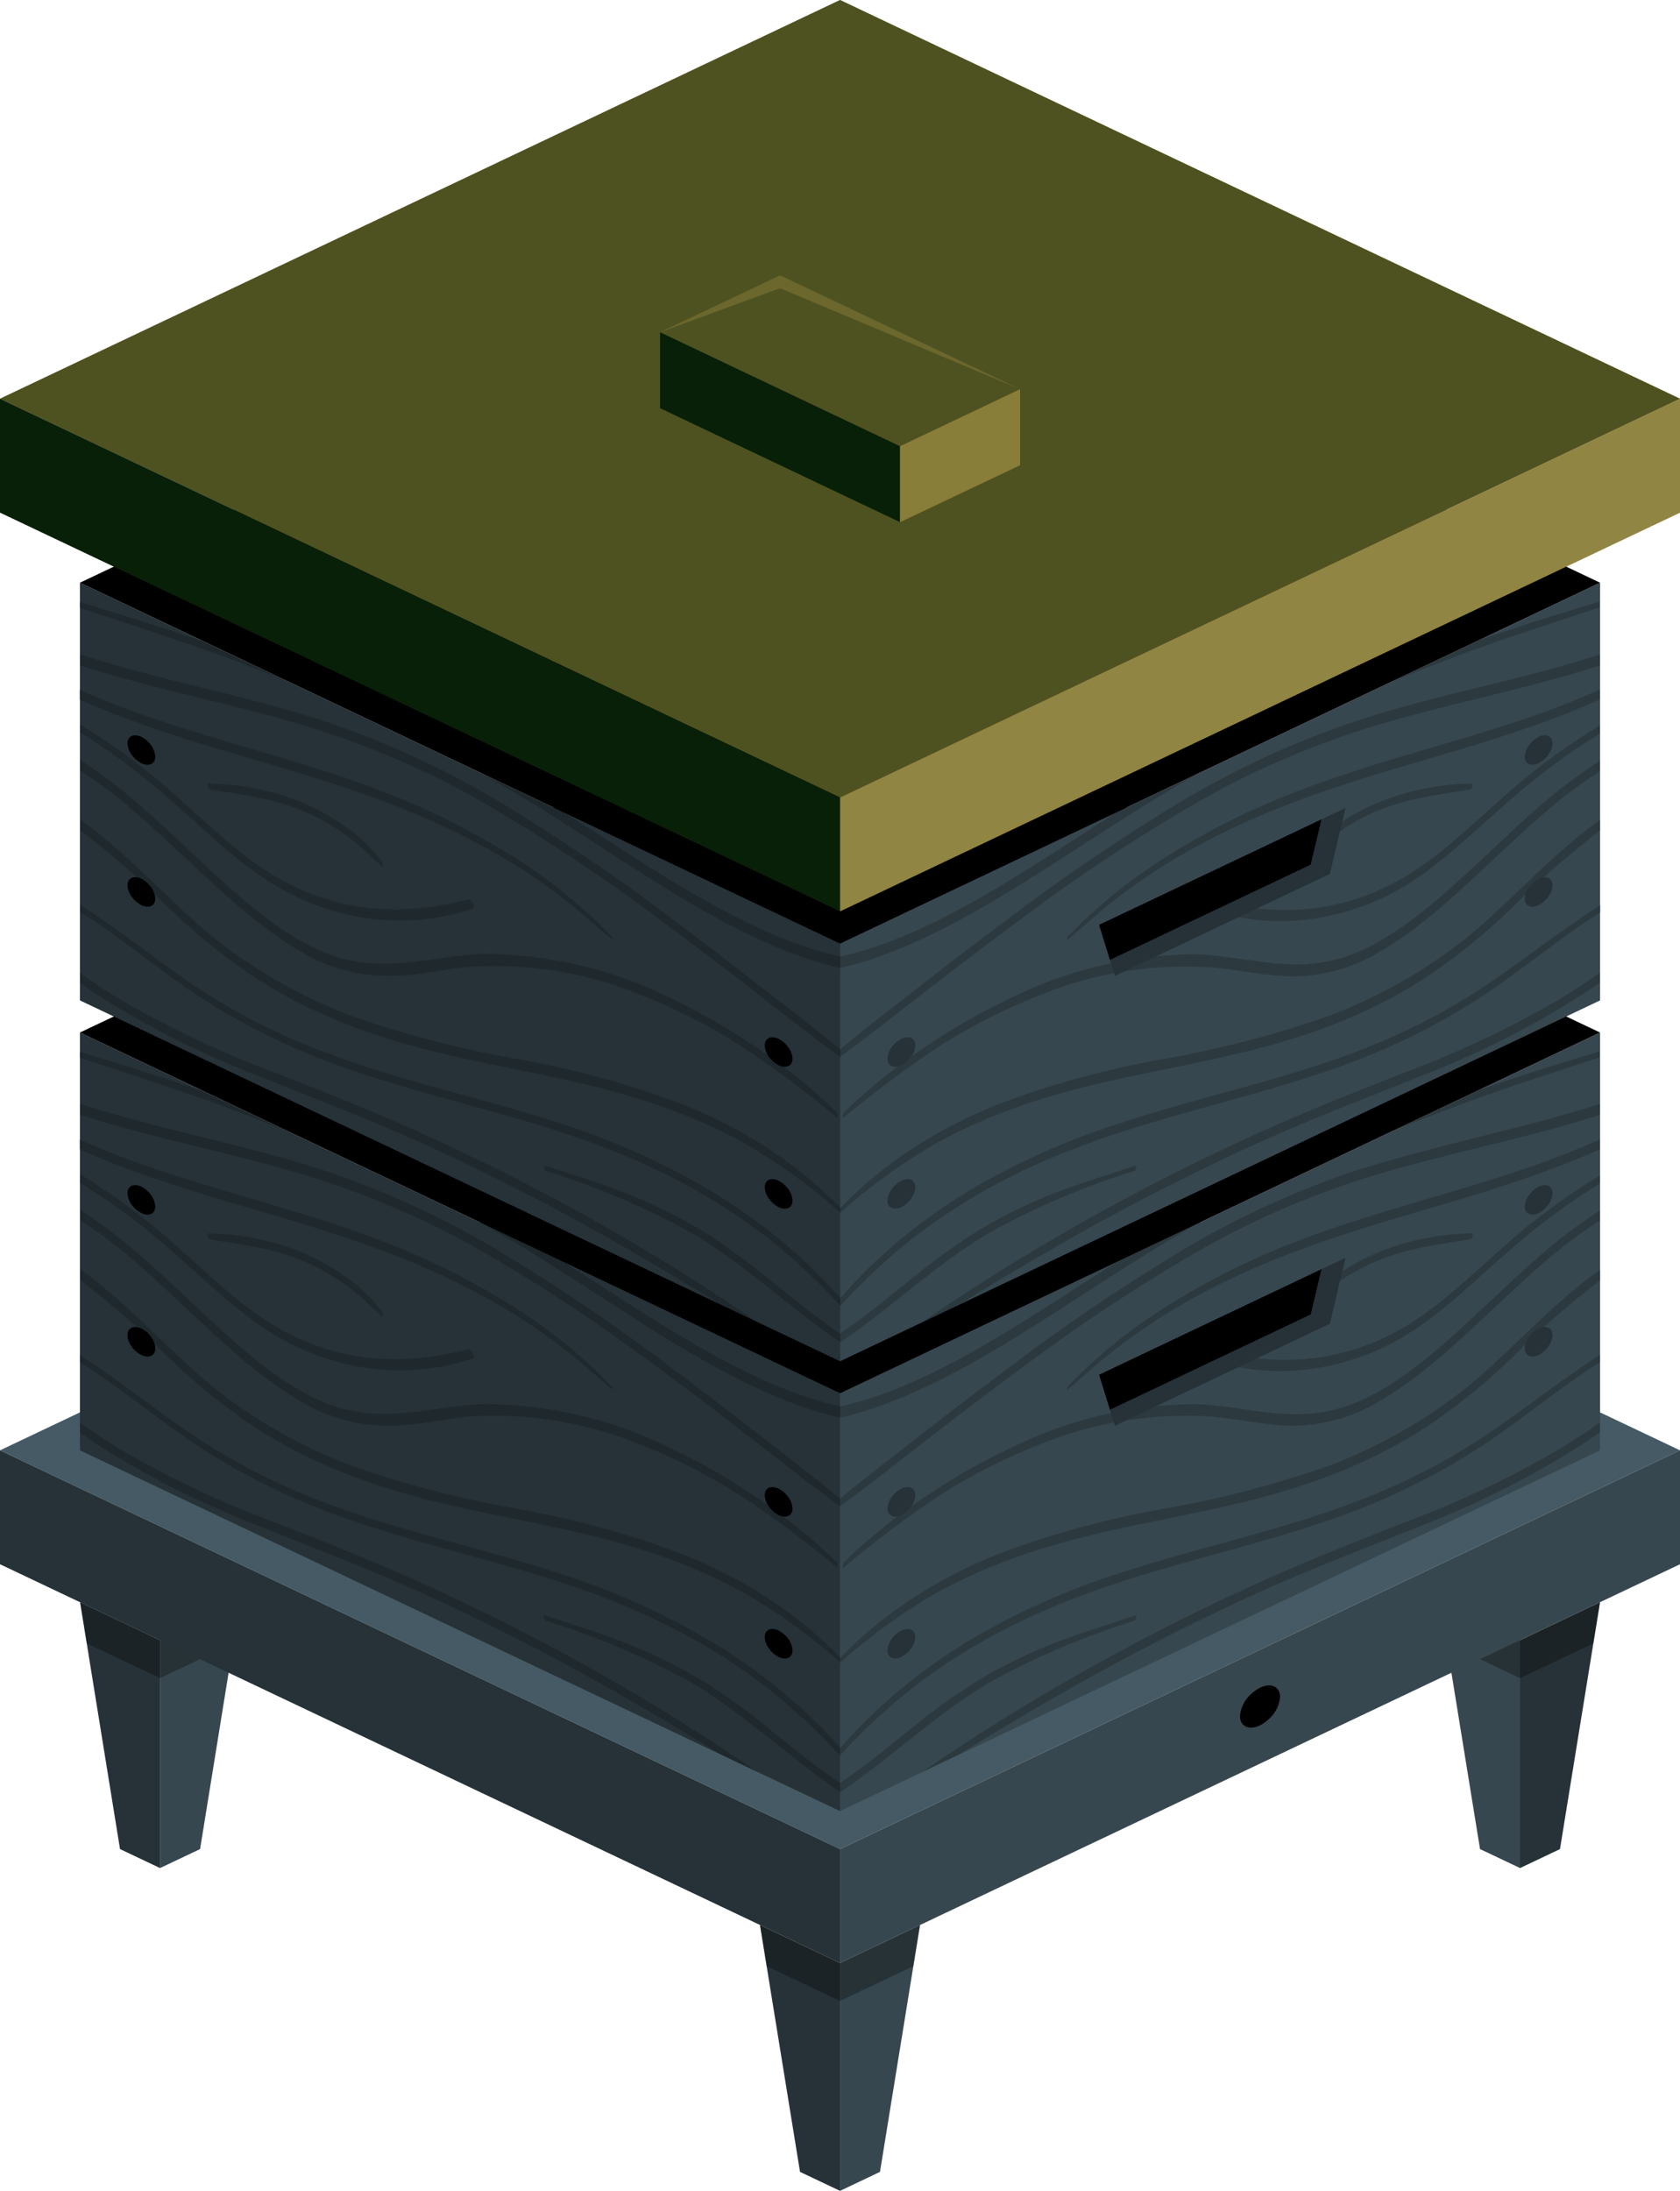 <svg width="369" height="481" viewBox="0 0 369 481" fill="none" xmlns="http://www.w3.org/2000/svg">
<path d="M184.512 430.967V481L193.282 476.832L202.077 422.632L184.512 430.967Z" fill="#37474F"/>
<path d="M184.512 430.967V481L175.718 476.832L166.923 422.632L184.512 430.967Z" fill="#263238"/>
<path opacity="0.3" d="M200.607 431.672L184.512 439.303L168.393 431.672L166.923 422.632L184.512 430.967L202.077 422.632L200.607 431.672Z" fill="black"/>
<path d="M35.153 360.096V410.129L43.948 405.961L52.718 351.76L35.153 360.096Z" fill="#37474F"/>
<path d="M35.153 360.096V410.129L26.359 405.961L17.589 351.76L35.153 360.096Z" fill="#263238"/>
<path opacity="0.3" d="M51.248 360.8L35.153 368.431L19.059 360.8L17.589 351.76L35.153 360.096L52.718 351.76L51.248 360.8Z" fill="black"/>
<path d="M333.871 360.096V410.129L325.077 405.961L316.282 351.76L333.871 360.096Z" fill="#37474F"/>
<path d="M333.871 360.096V410.129L342.641 405.961L351.436 351.76L333.871 360.096Z" fill="#263238"/>
<path opacity="0.3" d="M317.752 360.8L333.847 368.431L349.966 360.8L351.436 351.76L333.871 360.096L316.282 351.76L317.752 360.8Z" fill="black"/>
<path d="M184.512 405.961L369 318.418L184.512 230.856L0 318.418L184.512 405.961Z" fill="#455A64"/>
<path d="M184.512 430.967V405.961L369 318.418V343.425L184.512 430.967Z" fill="#37474F"/>
<path d="M184.512 405.961L0 318.418V343.425L184.512 430.967V405.961Z" fill="#263238"/>
<path d="M276.768 370.525C279.218 369.377 281.153 370.304 281.153 372.538C281.066 373.791 280.624 375.009 279.863 376.096C279.102 377.183 278.042 378.109 276.768 378.8C274.319 379.948 272.359 379.022 272.359 376.787C272.437 375.53 272.878 374.307 273.645 373.219C274.411 372.13 275.482 371.207 276.768 370.525Z" fill="black"/>
<path d="M184.512 397.625V305.895L351.436 226.688V318.418L184.512 397.625Z" fill="#37474F"/>
<path d="M184.512 397.625V305.895L17.564 226.688V318.418L184.512 397.625Z" fill="#263238"/>
<path d="M184.512 305.895L351.436 226.688L184.512 147.481L17.564 226.688L184.512 305.895Z" fill="black"/>
<g opacity="0.2">
<path d="M66.412 307.848C71.866 311.169 78.462 312.981 85.25 313.022C91.301 313.022 96.984 311.613 102.888 311.009C115.64 310.188 128.427 312.205 139.903 316.848C147.866 319.923 155.391 323.711 162.342 328.143C169.836 333.082 176.969 338.38 183.704 344.008C184.12 344.331 184.022 343.203 183.704 342.901C177.834 337.19 171.267 331.988 164.106 327.378C158.245 323.5 151.983 320.05 145.39 317.069C133.725 311.479 120.506 308.449 107.003 308.271C94.755 308.432 83.511 313.546 70.037 307.405C56.172 301.103 43.556 286.607 30.621 275.473C26.592 271.954 22.261 268.677 17.662 265.667V267.963C21.431 270.36 24.984 272.977 28.294 275.795C40.984 286.506 53.036 300.318 66.412 307.848Z" fill="black"/>
<path d="M37.603 274.526C44.952 280.949 52.007 287.996 59.65 292.647C65.797 296.574 73.008 299.22 80.669 300.358C88.5 301.471 96.554 300.73 103.892 298.224C104.456 298.043 103.598 296.211 103.035 296.211C90.247 299.412 76.088 300.096 61.022 291.499C53.355 287.11 46.202 280.204 38.975 273.761C32.474 267.871 25.296 262.51 17.54 257.755V259.688C24.765 264.12 31.48 269.087 37.603 274.526Z" fill="black"/>
<path d="M56.539 334.888C68.347 339.66 80.154 344.089 91.987 349.425C103.819 354.76 115.847 360.76 127.777 367.304C137.919 372.901 148.052 378.84 158.178 385.122L166.531 389.149C144.628 374.064 121.066 360.685 96.151 349.183C84.49 343.767 72.879 339.116 61.243 334.586C48.85 330.03 37.048 324.459 26.016 317.955C23.174 316.224 20.382 314.351 17.564 312.418V314.593L21.165 317.009C32.102 324.042 43.968 330.04 56.539 334.888Z" fill="black"/>
<path d="M75.353 279.942C72.504 277.919 69.361 276.195 65.995 274.808C59.68 272.307 52.792 270.935 45.785 270.781C45.369 270.781 45.638 272.03 46.104 272.09C52.546 273.197 58.867 273.801 65.53 276.419C68.708 277.665 71.694 279.22 74.422 281.05C76.157 282.198 77.794 283.442 79.322 284.774C80.816 286.083 82.237 287.613 83.731 288.922C84.221 289.345 84.172 288.318 83.878 287.935C81.594 284.901 78.714 282.2 75.353 279.942Z" fill="black"/>
<path d="M249.16 355.827C249.552 355.706 249.748 354.539 249.356 354.659C243.452 356.673 237.573 358.424 231.645 360.7C226.248 362.804 221.084 365.29 216.211 368.129C211.094 371.183 206.263 374.548 201.758 378.196C196.981 381.981 192.253 385.968 187.403 389.431C186.447 390.135 185.468 390.78 184.512 391.444C183.532 390.8 182.552 390.156 181.597 389.431C176.698 385.968 172.019 381.981 167.242 378.196C162.737 374.548 157.905 371.183 152.788 368.129C147.916 365.29 142.752 362.804 137.355 360.7C131.427 358.384 125.548 356.552 119.668 354.659C119.276 354.539 119.448 355.706 119.864 355.827C131.083 359.298 141.77 363.832 151.711 369.337C161.926 375.176 171.48 384.075 181.45 391.283C182.479 392.048 183.532 392.753 184.586 393.457C185.615 392.753 186.668 392.048 187.697 391.283C197.692 384.075 207.294 375.176 217.436 369.337C227.336 363.836 237.983 359.302 249.16 355.827Z" fill="black"/>
<path d="M324.758 239.352L305.161 248.594C313.367 245.252 321.549 242.131 329.658 239.312C337.007 236.815 344.086 234.5 351.289 232.144V230.856C342.494 233.453 333.675 236.292 324.856 239.272L324.758 239.352Z" fill="black"/>
<path d="M63.742 248.594L44.144 239.352H43.923C35.08 236.372 26.261 233.534 17.466 230.936V232.225C24.816 234.58 31.895 236.896 39.097 239.393C47.402 242.131 55.535 245.251 63.742 248.594Z" fill="black"/>
<path d="M53.502 264.842C70.65 269.896 88.018 274.808 105.436 284.191C110.729 287.027 115.764 290.177 120.501 293.613C125.254 297.016 129.761 301.043 134.367 304.989C134.612 305.211 134.661 304.627 134.367 304.405C127.346 297.061 119.099 290.567 109.87 285.117C101.894 280.276 93.351 276.101 84.368 272.654C66.436 265.708 48.774 261.882 30.866 255.54C26.408 253.943 21.925 252.151 17.417 250.164V252.319C20.137 253.527 22.856 254.654 25.55 255.701C35.006 259.325 44.266 262.124 53.502 264.842Z" fill="black"/>
<path d="M111.829 272.03C123.539 278.976 135.151 286.989 146.86 294.177C159.378 301.808 172.092 308.412 184.512 311.271C196.908 308.412 209.646 301.808 222.14 294.177C233.849 287.029 245.461 279.016 257.195 272.03C259.228 270.822 261.286 269.654 263.344 268.486L245.216 277.103C225.055 289.888 204.673 304.325 184.586 308.774C164.425 304.325 144.043 289.969 123.882 277.103L105.754 268.486C107.714 269.755 109.772 270.822 111.829 272.03Z" fill="black"/>
<path d="M284.485 272.654C275.509 276.102 266.975 280.277 259.008 285.117C249.785 290.573 241.539 297.066 234.511 304.405C234.315 304.627 234.388 305.211 234.633 304.989C239.239 300.962 243.746 296.935 248.474 293.613C253.216 290.181 258.251 287.032 263.54 284.191C280.982 274.808 298.277 269.896 315.498 264.842C324.734 262.124 333.969 259.325 343.278 255.701C345.973 254.654 348.692 253.527 351.411 252.319V250.164C346.92 252.164 342.437 253.956 337.962 255.54C320.104 261.882 302.441 265.728 284.485 272.654Z" fill="black"/>
<path d="M285.342 288.902C286.837 287.593 288.233 286.063 289.727 284.754C291.255 283.422 292.892 282.178 294.627 281.03C297.355 279.2 300.341 277.645 303.519 276.399C310.182 273.781 316.503 273.177 322.97 272.07C323.411 272.07 323.705 270.741 323.264 270.761C316.265 270.917 309.385 272.289 303.078 274.788C299.701 276.169 296.549 277.894 293.696 279.922C290.346 282.202 287.482 284.923 285.22 287.976C285.024 288.298 284.828 289.325 285.342 288.902Z" fill="black"/>
<path d="M330.025 273.902C322.798 280.345 315.645 287.251 307.978 291.64C292.912 300.237 278.753 299.553 265.941 296.351C265.402 296.211 264.52 298.103 265.083 298.365C272.43 300.873 280.492 301.613 288.331 300.499C295.99 299.356 303.201 296.711 309.349 292.788C316.992 288.076 324.048 281.03 331.397 274.667C337.522 269.231 344.228 264.259 351.435 259.808V258.037C343.69 262.743 336.52 268.056 330.025 273.902Z" fill="black"/>
<path d="M307.757 334.526C296.121 339.116 284.509 343.707 272.849 349.123C247.941 360.634 224.38 374.013 202.469 389.088L210.847 385.062C220.939 378.793 231.073 372.854 241.247 367.243C253.153 360.706 265.075 354.747 277.013 349.364C288.87 344.029 300.653 339.599 312.485 334.827C325.052 329.96 336.91 323.942 347.834 316.888L351.435 314.472V312.298C348.643 314.311 345.826 316.103 343.009 317.834C331.972 324.359 320.161 329.951 307.757 334.526Z" fill="black"/>
<path d="M295.754 257.674C282.536 262.305 270.022 268.19 258.469 275.211C245.324 283.193 232.729 291.77 220.743 300.902C214.44 305.6 208.16 310.398 201.905 315.298C196.124 319.828 190.245 324.217 184.512 329.049C178.78 324.217 172.876 319.828 167.095 315.298C160.848 310.405 154.552 305.593 148.281 300.902C136.287 291.77 123.684 283.193 110.531 275.211C98.984 268.182 86.469 262.296 73.246 257.674C60.998 253.506 48.749 250.788 36.672 247.728C30.327 246.137 23.958 244.386 17.564 242.352V244.748C34.712 250.245 51.86 253.245 68.861 258.56C82.174 262.777 94.81 268.315 106.489 275.05C119.465 282.617 131.875 290.82 143.651 299.613C150.584 304.687 157.492 309.942 164.4 315.277C171.308 320.613 177.751 325.828 184.512 330.68C191.249 325.828 197.937 320.432 204.624 315.277C211.312 310.123 218.416 304.687 225.349 299.613C237.129 290.815 249.547 282.612 262.536 275.05C274.206 268.315 286.834 262.778 300.139 258.56C317.287 253.245 334.263 250.245 351.435 244.748V242.352C345.042 244.366 338.673 246.137 332.352 247.728C320.177 250.829 308.051 253.647 295.754 257.674Z" fill="black"/>
<path d="M324.219 316.485C298.277 333.257 272.604 336.72 246.98 345.035C234.782 348.855 223.251 353.979 212.684 360.277C201.887 366.852 192.407 374.773 184.586 383.753C176.645 374.785 167.049 366.891 156.145 360.357C145.584 354.052 134.051 348.927 121.849 345.116C96.249 336.801 70.552 333.338 44.634 316.566C37.505 311.975 30.523 306.499 23.444 301.466C21.484 300.096 19.5 298.768 17.491 297.439V299.049C19.124 300.056 20.757 301.123 22.39 302.251C28.637 306.6 34.81 311.492 41.057 315.841C52.428 323.644 65.237 329.91 79.003 334.405C103.133 342.458 126.993 345.962 151.417 359.371C158.121 363.045 164.395 367.224 170.157 371.854C175.311 376.099 180.1 380.633 184.488 385.424C188.862 380.624 193.651 376.088 198.819 371.854C204.575 367.219 210.849 363.039 217.559 359.371C242.056 345.962 265.843 342.498 289.948 334.405C303.718 329.916 316.528 323.649 327.894 315.841C334.165 311.492 340.314 306.6 346.585 302.251C348.177 301.123 349.794 300.056 351.485 299.049V297.439C349.476 298.687 347.492 300.016 345.532 301.466C338.403 306.338 331.421 311.895 324.219 316.485Z" fill="black"/>
<path d="M338.501 275.473C325.567 286.607 312.926 301.103 299.085 307.405C285.244 313.707 274.27 308.432 262.095 308.271C248.617 308.454 235.422 311.484 223.781 317.069C217.148 320.067 210.852 323.544 204.967 327.458C197.807 332.069 191.24 337.271 185.37 342.982C185.076 343.284 184.953 344.411 185.37 344.089C192.07 338.435 199.17 333.11 206.633 328.143C213.584 323.711 221.11 319.923 229.072 316.848C240.549 312.205 253.335 310.188 266.088 311.009C272.016 311.532 277.675 312.881 283.726 313.022C290.521 312.98 297.124 311.168 302.588 307.848C315.939 300.318 327.992 286.506 340.681 275.855C344.026 273.019 347.611 270.381 351.411 267.963V265.728C346.826 268.714 342.511 271.971 338.501 275.473Z" fill="black"/>
<path d="M328.408 299.13C318.386 308.668 306.033 316.365 292.153 321.72C280.238 325.917 267.847 329.134 255.162 331.324C242.928 333.498 231.018 336.759 219.641 341.049C205.985 346.383 193.995 354.214 184.586 363.941C175.15 354.211 163.135 346.381 149.457 341.049C138.077 336.765 126.168 333.504 113.936 331.324C101.251 329.134 88.86 325.917 76.945 321.72C63.057 316.366 50.696 308.669 40.665 299.13C34.541 293.492 28.564 287.372 22.292 282.258C20.774 281.009 19.206 279.821 17.638 278.734V281.07C24.589 286.334 31.065 292.006 37.015 298.043C42.264 303.11 47.998 307.823 54.163 312.136C59.747 315.933 65.798 319.24 72.218 322.002C96.715 332.613 120.183 332.995 144.533 341.391C151.475 343.755 158.1 346.704 164.302 350.19C171.65 354.543 178.438 359.502 184.561 364.988H184.586C190.709 359.502 197.497 354.543 204.845 350.19C211.05 346.708 217.675 343.759 224.614 341.391C248.964 332.995 272.383 332.613 296.954 322.002C303.366 319.239 309.409 315.933 314.984 312.136C321.155 307.828 326.89 303.115 332.132 298.043C338.082 292.006 344.558 286.334 351.509 281.07V278.734C349.941 279.821 348.373 281.009 346.855 282.258C340.51 287.372 334.533 293.492 328.408 299.13Z" fill="black"/>
</g>
<path d="M197.986 326.834C199.676 326.029 201.048 326.673 201.048 328.284C200.987 329.155 200.678 330.003 200.146 330.758C199.615 331.513 198.874 332.155 197.986 332.633C196.295 333.418 194.924 332.774 194.924 331.183C194.98 330.311 195.288 329.463 195.82 328.707C196.352 327.951 197.094 327.309 197.986 326.834Z" fill="#263238"/>
<path d="M197.986 357.982C199.676 357.176 201.048 357.841 201.048 359.431C200.987 360.302 200.678 361.15 200.146 361.905C199.615 362.66 198.874 363.303 197.986 363.78C196.295 364.585 194.924 363.921 194.924 362.33C194.98 361.458 195.288 360.61 195.82 359.854C196.352 359.098 197.094 358.457 197.986 357.982Z" fill="#263238"/>
<path d="M337.938 260.533C339.628 259.728 341 260.392 341 261.983C340.943 262.855 340.636 263.703 340.104 264.459C339.571 265.215 338.829 265.857 337.938 266.332C336.272 267.137 334.9 266.473 334.9 264.882C334.958 264.013 335.263 263.167 335.791 262.411C336.318 261.656 337.053 261.013 337.938 260.533Z" fill="#263238"/>
<path d="M337.938 291.68C339.628 290.895 341 291.539 341 293.13C340.943 294.002 340.636 294.851 340.104 295.606C339.571 296.362 338.829 297.004 337.938 297.479C336.272 298.284 334.9 297.64 334.9 296.029C334.96 295.16 335.266 294.315 335.793 293.56C336.32 292.805 337.055 292.161 337.938 291.68Z" fill="#263238"/>
<path d="M171.014 326.834C169.324 326.029 167.977 326.673 167.977 328.284C168.033 329.154 168.337 330.001 168.865 330.756C169.392 331.511 170.129 332.154 171.014 332.633C172.705 333.418 174.077 332.774 174.077 331.183C174.02 330.311 173.712 329.463 173.18 328.707C172.648 327.951 171.906 327.309 171.014 326.834Z" fill="black"/>
<path d="M171.014 357.982C169.324 357.176 167.977 357.841 167.977 359.431C168.033 360.301 168.337 361.148 168.865 361.903C169.392 362.659 170.129 363.302 171.014 363.78C172.705 364.585 174.077 363.921 174.077 362.33C174.02 361.458 173.712 360.61 173.18 359.854C172.648 359.098 171.906 358.457 171.014 357.982Z" fill="black"/>
<path d="M31.062 260.533C29.372 259.728 28 260.392 28 261.983C28.057 262.855 28.364 263.703 28.896 264.459C29.429 265.215 30.171 265.857 31.062 266.332C32.753 267.137 34.1 266.473 34.1 264.882C34.048 264.012 33.745 263.164 33.217 262.408C32.689 261.652 31.951 261.009 31.062 260.533Z" fill="black"/>
<path d="M33.212 297.655C34.407 297.088 34.411 295.254 33.22 293.559C32.03 291.864 30.096 290.95 28.901 291.517C27.706 292.084 27.702 293.918 28.892 295.613C30.083 297.308 32.017 298.222 33.212 297.655Z" fill="black"/>
<path d="M295.533 276.137L241.419 301.828L244.873 313.022L292.104 290.613L295.533 276.137Z" fill="#263238"/>
<path d="M290.242 278.654L241.419 301.828L243.795 309.499L287.89 288.58L290.242 278.654Z" fill="black"/>
<path d="M184.512 298.868V207.138L351.436 127.931V219.641L184.512 298.868Z" fill="#37474F"/>
<path d="M184.512 298.868V207.138L17.564 127.931V219.641L184.512 298.868Z" fill="#263238"/>
<path d="M184.512 207.138L351.436 127.931L184.512 48.724L17.564 127.931L184.512 207.138Z" fill="black"/>
<g opacity="0.2">
<path d="M66.412 209.091C71.871 212.404 78.464 214.215 85.25 214.265C91.301 214.265 96.984 212.856 102.888 212.252C115.64 211.431 128.427 213.448 139.903 218.091C147.86 221.166 155.385 224.947 162.342 229.366C169.824 234.316 176.956 239.613 183.704 245.231C184.12 245.574 184.022 244.446 183.704 244.144C177.834 238.433 171.267 233.231 164.106 228.621C158.212 224.712 151.917 221.229 145.292 218.212C133.621 212.636 120.404 209.613 106.905 209.433C94.657 209.594 83.413 214.708 69.939 208.568C56.074 202.266 43.458 187.769 30.523 176.635C26.488 173.116 22.158 169.832 17.564 166.81V169.125C21.374 171.577 24.96 174.256 28.294 177.138C40.984 187.749 53.036 201.561 66.412 209.091Z" fill="black"/>
<path d="M37.603 175.769C44.952 182.192 52.007 189.239 59.65 193.89C65.797 197.817 73.008 200.462 80.669 201.601C88.5 202.714 96.554 201.973 103.892 199.467C104.456 199.286 103.598 197.454 103.035 197.454C90.247 200.655 76.088 201.339 61.022 192.742C53.355 188.353 46.202 181.447 38.975 175.004C32.474 169.114 25.296 163.753 17.54 158.998V160.77C24.773 165.253 31.489 170.274 37.603 175.769Z" fill="black"/>
<path d="M56.539 236.131C68.347 240.903 80.154 245.332 91.987 250.668C103.819 256.003 115.847 262.003 127.777 268.546C137.919 274.144 148.052 280.083 158.178 286.365L166.531 290.392C144.628 275.307 121.066 261.928 96.151 250.426C84.49 245.01 72.879 240.359 61.243 235.829C48.859 231.258 37.059 225.687 26.016 219.198C23.174 217.467 20.382 215.594 17.564 213.661V215.816C18.765 216.641 20.014 217.467 21.165 218.252C32.102 225.285 43.968 231.283 56.539 236.131Z" fill="black"/>
<path d="M75.353 181.165C72.511 179.135 69.366 177.41 65.995 176.031C59.68 173.53 52.792 172.158 45.785 172.004C45.369 172.004 45.638 173.253 46.104 173.313C52.546 174.42 58.867 175.024 65.53 177.622C68.71 178.874 71.695 180.436 74.422 182.273C76.163 183.415 77.8 184.66 79.322 185.997C80.816 187.306 82.237 188.836 83.731 190.125C84.221 190.568 84.172 189.541 83.878 189.138C81.588 186.114 78.707 183.421 75.353 181.165Z" fill="black"/>
<path d="M249.16 257.07C249.552 256.929 249.748 255.782 249.356 255.903C243.452 257.916 237.573 259.668 231.645 261.943C226.243 264.032 221.079 266.512 216.211 269.352C211.097 272.445 206.266 275.844 201.758 279.52C196.981 283.305 192.253 287.271 187.403 290.754C186.447 291.459 185.468 292.103 184.512 292.768C183.532 292.123 182.552 291.479 181.597 290.754C176.698 287.271 172.019 283.305 167.242 279.52C162.734 275.844 157.903 272.445 152.788 269.352C147.921 266.512 142.756 264.032 137.355 261.943C131.427 259.627 125.548 257.795 119.668 255.903C119.276 255.782 119.448 256.929 119.864 257.07C131.083 260.541 141.77 265.075 151.711 270.58C161.926 276.419 171.48 285.298 181.45 292.526C182.479 293.291 183.532 293.996 184.586 294.681C185.615 293.996 186.668 293.291 187.697 292.526C197.692 285.298 207.294 276.419 217.436 270.58C227.336 265.079 237.983 260.545 249.16 257.07Z" fill="black"/>
<path d="M324.758 140.595L305.161 149.837C313.367 146.495 321.549 143.374 329.658 140.555C337.007 138.058 344.086 135.743 351.289 133.367V132.099C342.494 134.696 333.675 137.535 324.856 140.515L324.758 140.595Z" fill="black"/>
<path d="M63.742 149.837L44.144 140.595H43.923C35.08 137.616 26.261 134.777 17.466 132.179V133.448C24.816 135.824 31.895 138.139 39.097 140.636C47.402 143.374 55.535 146.495 63.742 149.837Z" fill="black"/>
<path d="M53.502 166.085C70.65 171.138 88.018 176.051 105.436 185.434C110.723 188.27 115.757 191.412 120.501 194.836C125.254 198.259 129.761 202.266 134.367 206.232C134.612 206.453 134.661 205.849 134.367 205.648C127.346 198.303 119.099 191.81 109.87 186.36C101.894 181.519 93.351 177.344 84.368 173.897C66.436 166.951 48.774 163.125 30.866 156.783C26.408 155.199 21.925 153.407 17.417 151.407V153.562C20.137 154.77 22.856 155.897 25.55 156.944C35.006 160.568 44.266 163.367 53.502 166.085Z" fill="black"/>
<path d="M111.829 173.273C123.539 180.219 135.151 188.212 146.86 195.42C159.378 203.071 172.092 209.675 184.512 212.534C196.908 209.675 209.646 203.071 222.14 195.42C233.849 188.272 245.461 180.279 257.195 173.273C259.228 172.065 261.286 170.897 263.344 169.729L245.216 178.346C225.055 191.232 204.673 205.568 184.586 210.017C164.425 205.568 144.043 191.212 123.882 178.346L105.754 169.729C107.714 170.897 109.772 172.065 111.829 173.273Z" fill="black"/>
<path d="M284.485 173.897C275.509 177.344 266.975 181.519 259.008 186.36C249.785 191.816 241.539 198.309 234.511 205.648C234.315 205.849 234.388 206.453 234.633 206.232C239.239 202.205 243.746 198.178 248.474 194.836C253.223 191.417 258.257 188.275 263.54 185.434C280.982 176.051 298.277 171.138 315.498 166.085C324.734 163.367 333.969 160.568 343.278 156.944C345.973 155.897 348.692 154.77 351.411 153.562V151.407C346.92 153.394 342.437 155.186 337.962 156.783C320.104 163.045 302.441 166.951 284.485 173.897Z" fill="black"/>
<path d="M285.342 190.125C286.837 188.836 288.233 187.306 289.727 185.997C291.248 184.66 292.886 183.415 294.627 182.273C297.354 180.436 300.339 178.874 303.519 177.622C310.182 175.024 316.503 174.42 322.97 173.313C323.411 173.313 323.705 171.984 323.264 172.004C316.265 172.16 309.385 173.533 303.078 176.031C299.696 177.406 296.543 179.131 293.696 181.165C290.361 183.418 287.498 186.104 285.22 189.118C285.024 189.541 284.828 190.568 285.342 190.125Z" fill="black"/>
<path d="M330.025 175.125C322.798 181.568 315.645 188.474 307.978 192.863C292.912 201.46 278.753 200.776 265.941 197.574C265.402 197.433 264.52 199.326 265.083 199.588C272.43 202.096 280.492 202.836 288.331 201.722C295.99 200.579 303.201 197.934 309.349 194.011C316.992 189.299 324.048 182.252 331.397 175.89C337.522 170.454 344.228 165.481 351.435 161.031V159.259C343.69 163.966 336.52 169.279 330.025 175.125Z" fill="black"/>
<path d="M307.757 235.768C296.121 240.339 284.509 244.95 272.849 250.366C247.941 261.877 224.38 275.256 202.469 290.331L210.847 286.305C220.939 280.036 231.073 274.097 241.247 268.486C253.153 261.949 265.075 255.99 277.013 250.607C288.87 245.272 300.653 240.842 312.485 236.07C325.052 231.203 336.91 225.185 347.834 218.131C349.035 217.346 350.284 216.52 351.435 215.695V213.541C348.643 215.554 345.826 217.346 343.009 219.077C331.96 225.587 320.151 231.178 307.757 235.768Z" fill="black"/>
<path d="M295.754 159.018C282.531 163.64 270.017 169.526 258.469 176.555C245.318 184.531 232.723 193.108 220.743 202.246C214.44 206.93 208.16 211.729 201.905 216.641C196.124 221.171 190.245 225.561 184.512 230.393C178.78 225.561 172.876 221.171 167.095 216.641C160.848 211.749 154.552 206.937 148.281 202.246C136.293 193.107 123.69 184.53 110.531 176.555C98.99 169.518 86.474 163.631 73.246 159.018C60.998 154.85 48.749 152.132 36.672 149.072C30.327 147.481 23.958 145.73 17.564 143.696V146.092C34.712 151.588 51.86 154.588 68.861 159.904C82.174 164.121 94.81 169.659 106.489 176.394C119.465 183.961 131.875 192.163 143.651 200.957C150.584 206.031 157.492 211.286 164.4 216.621C171.308 221.957 177.751 227.151 184.512 232.024C191.249 227.151 197.937 221.775 204.624 216.621C211.312 211.467 218.416 206.031 225.349 200.957C237.129 192.158 249.547 183.956 262.536 176.394C274.206 169.659 286.834 164.121 300.139 159.904C317.287 154.588 334.263 151.588 351.435 146.092V143.696C345.042 145.709 338.673 147.481 332.352 149.072C320.177 152.072 308.051 154.79 295.754 159.018Z" fill="black"/>
<path d="M324.219 217.729C298.277 234.5 272.604 237.862 246.98 246.278C234.782 250.098 223.251 255.222 212.684 261.52C201.882 268.089 192.4 276.011 184.586 284.996C176.682 275.999 167.11 268.078 156.218 261.52C145.657 255.214 134.124 250.089 121.922 246.278C96.323 237.963 70.625 234.5 44.707 217.729C37.578 213.138 30.597 207.561 23.517 202.628C21.557 201.259 19.573 199.93 17.564 198.601V200.232C19.181 201.239 20.798 202.245 22.464 203.413C28.711 207.782 34.884 212.675 41.131 217.024C52.501 224.822 65.31 231.081 79.077 235.567C103.206 243.621 127.066 247.144 151.49 260.553C158.195 264.227 164.468 268.406 170.23 273.036C175.396 277.3 180.192 281.855 184.586 286.667C188.96 281.867 193.749 277.331 198.917 273.097C204.673 268.462 210.947 264.282 217.657 260.614C242.154 247.205 265.941 243.742 290.046 235.628C303.815 231.146 316.625 224.886 327.992 217.084C334.263 212.735 340.412 207.843 346.683 203.474C348.275 202.366 349.892 201.299 351.583 200.293V198.662C349.574 199.93 347.589 201.259 345.63 202.688C338.403 207.561 331.421 213.138 324.219 217.729Z" fill="black"/>
<path d="M338.501 176.716C325.567 187.85 312.926 202.346 299.085 208.648C285.244 214.95 274.27 209.675 262.095 209.514C248.62 209.698 235.429 212.721 223.781 218.292C217.152 221.304 210.857 224.787 204.967 228.701C197.807 233.312 191.24 238.514 185.37 244.225C185.076 244.527 184.953 245.654 185.37 245.312C192.087 239.71 199.186 234.426 206.633 229.487C213.591 225.067 221.115 221.287 229.072 218.212C240.549 213.568 253.335 211.551 266.088 212.373C272.016 212.896 277.675 214.245 283.726 214.386C290.518 214.333 297.118 212.522 302.588 209.212C315.939 201.682 327.992 187.87 340.681 177.219C344.026 174.382 347.611 171.745 351.411 169.326V167.011C346.834 169.991 342.52 173.234 338.501 176.716Z" fill="black"/>
<path d="M328.408 200.373C318.386 209.911 306.033 217.608 292.153 222.963C280.234 227.151 267.844 230.367 255.162 232.567C242.928 234.741 231.018 238.002 219.641 242.292C205.985 247.626 193.995 255.457 184.586 265.184C175.15 255.454 163.135 247.624 149.457 242.292C138.077 238.008 126.168 234.748 113.936 232.567C101.254 230.367 88.864 227.151 76.945 222.963C63.057 217.609 50.696 209.912 40.665 200.373C34.541 194.736 28.564 188.615 22.292 183.501C20.774 182.252 19.206 181.065 17.638 179.977V182.293C24.583 187.569 31.059 193.248 37.015 199.286C42.264 204.353 47.998 209.066 54.163 213.38C59.747 217.176 65.798 220.483 72.218 223.245C96.715 233.856 120.183 234.238 144.533 242.634C151.475 244.998 158.1 247.947 164.302 251.433C171.65 255.786 178.438 260.745 184.561 266.231H184.586C190.709 260.745 197.497 255.786 204.845 251.433C211.05 247.951 217.675 245.003 224.614 242.634C248.964 234.238 272.383 233.856 296.954 223.245C303.366 220.482 309.409 217.176 314.984 213.38C321.155 209.071 326.89 204.358 332.132 199.286C338.088 193.248 344.564 187.569 351.509 182.293V179.977C349.941 181.065 348.373 182.252 346.855 183.501C340.51 188.615 334.533 194.736 328.408 200.373Z" fill="black"/>
</g>
<path d="M197.986 228.077C199.676 227.272 201.048 227.916 201.048 229.527C200.991 230.396 200.684 231.242 200.151 231.995C199.619 232.747 198.877 233.385 197.986 233.856C196.295 234.661 194.924 234.017 194.924 232.426C194.979 231.554 195.285 230.705 195.817 229.949C196.35 229.193 197.093 228.551 197.986 228.077Z" fill="#263238"/>
<path d="M197.986 259.225C199.676 258.419 201.048 259.063 201.048 260.674C200.987 261.545 200.678 262.393 200.146 263.148C199.615 263.903 198.874 264.546 197.986 265.023C196.295 265.808 194.924 265.164 194.924 263.573C194.98 262.701 195.288 261.853 195.82 261.097C196.352 260.341 197.094 259.7 197.986 259.225Z" fill="#263238"/>
<path d="M337.938 161.776C339.628 160.971 341 161.635 341 163.226C340.939 164.097 340.63 164.945 340.098 165.7C339.567 166.455 338.826 167.097 337.938 167.575C336.272 168.36 334.9 167.716 334.9 166.125C334.958 165.256 335.263 164.409 335.791 163.654C336.318 162.899 337.053 162.256 337.938 161.776Z" fill="#263238"/>
<path d="M337.938 192.924C339.628 192.138 341 192.783 341 194.373C340.943 195.245 340.636 196.094 340.104 196.85C339.571 197.605 338.829 198.247 337.938 198.722C336.272 199.527 334.9 198.883 334.9 197.272C334.96 196.403 335.266 195.558 335.793 194.803C336.32 194.048 337.055 193.404 337.938 192.924Z" fill="#263238"/>
<path d="M171.014 228.077C169.324 227.272 167.977 227.916 167.977 229.527C168.029 230.395 168.332 231.24 168.86 231.993C169.388 232.745 170.127 233.384 171.014 233.856C172.705 234.661 174.077 234.017 174.077 232.426C174.021 231.554 173.715 230.705 173.183 229.949C172.65 229.193 171.907 228.551 171.014 228.077Z" fill="black"/>
<path d="M171.014 259.225C169.324 258.419 167.977 259.063 167.977 260.674C168.033 261.544 168.337 262.391 168.865 263.146C169.392 263.902 170.129 264.545 171.014 265.023C172.705 265.808 174.077 265.164 174.077 263.573C174.02 262.701 173.712 261.853 173.18 261.097C172.648 260.341 171.906 259.7 171.014 259.225Z" fill="black"/>
<path d="M31.062 161.776C29.372 160.971 28 161.635 28 163.226C28.061 164.097 28.37 164.945 28.902 165.7C29.433 166.455 30.174 167.097 31.062 167.575C32.753 168.36 34.1 167.716 34.1 166.125C34.048 165.255 33.745 164.407 33.217 163.651C32.689 162.895 31.951 162.252 31.062 161.776Z" fill="black"/>
<path d="M31.062 192.924C29.372 192.138 28 192.783 28 194.373C28.057 195.245 28.364 196.094 28.896 196.85C29.429 197.605 30.171 198.247 31.062 198.722C32.753 199.527 34.1 198.883 34.1 197.272C34.044 196.403 33.74 195.556 33.212 194.8C32.684 194.045 31.948 193.402 31.062 192.924Z" fill="black"/>
<path d="M295.533 177.38L241.419 203.051V203.071L244.873 214.265L292.104 191.856L295.533 177.38Z" fill="#263238"/>
<path d="M290.242 179.897L241.419 203.051V203.071L243.795 210.742L287.89 189.823L290.242 179.897Z" fill="black"/>
<path d="M184.512 175.085L369 87.542L184.512 0L0 87.542L184.512 175.085Z" fill="#785A0B"/>
<path opacity="0.6" d="M184.512 175.085L369 87.542L184.512 0L0 87.542L184.512 175.085Z" fill="#334D30"/>
<path d="M184.512 200.091V175.085L369 87.542V112.549L184.512 200.091Z" fill="#785A0B"/>
<path opacity="0.3" d="M184.512 200.091V175.085L369 87.542V112.549L184.512 200.091Z" fill="#CCEBC4"/>
<path d="M184.512 175.085L0 87.542V112.549L184.512 200.091V175.085Z" fill="#082008"/>
<path d="M144.974 89.616L197.692 114.643V97.972L144.974 72.945V89.616Z" fill="#082008"/>
<path d="M197.692 114.643L224.051 102.14V85.448L197.692 97.972V114.643Z" fill="#785A0B"/>
<path opacity="0.3" d="M197.692 114.643L224.051 102.14V85.448L197.692 97.972V114.643Z" fill="#B0CFA9"/>
<path opacity="0.5" d="M144.974 72.945L171.333 60.442L224.051 85.448L171.333 63.281L144.974 72.945Z" fill="#897D3B"/>
</svg>

